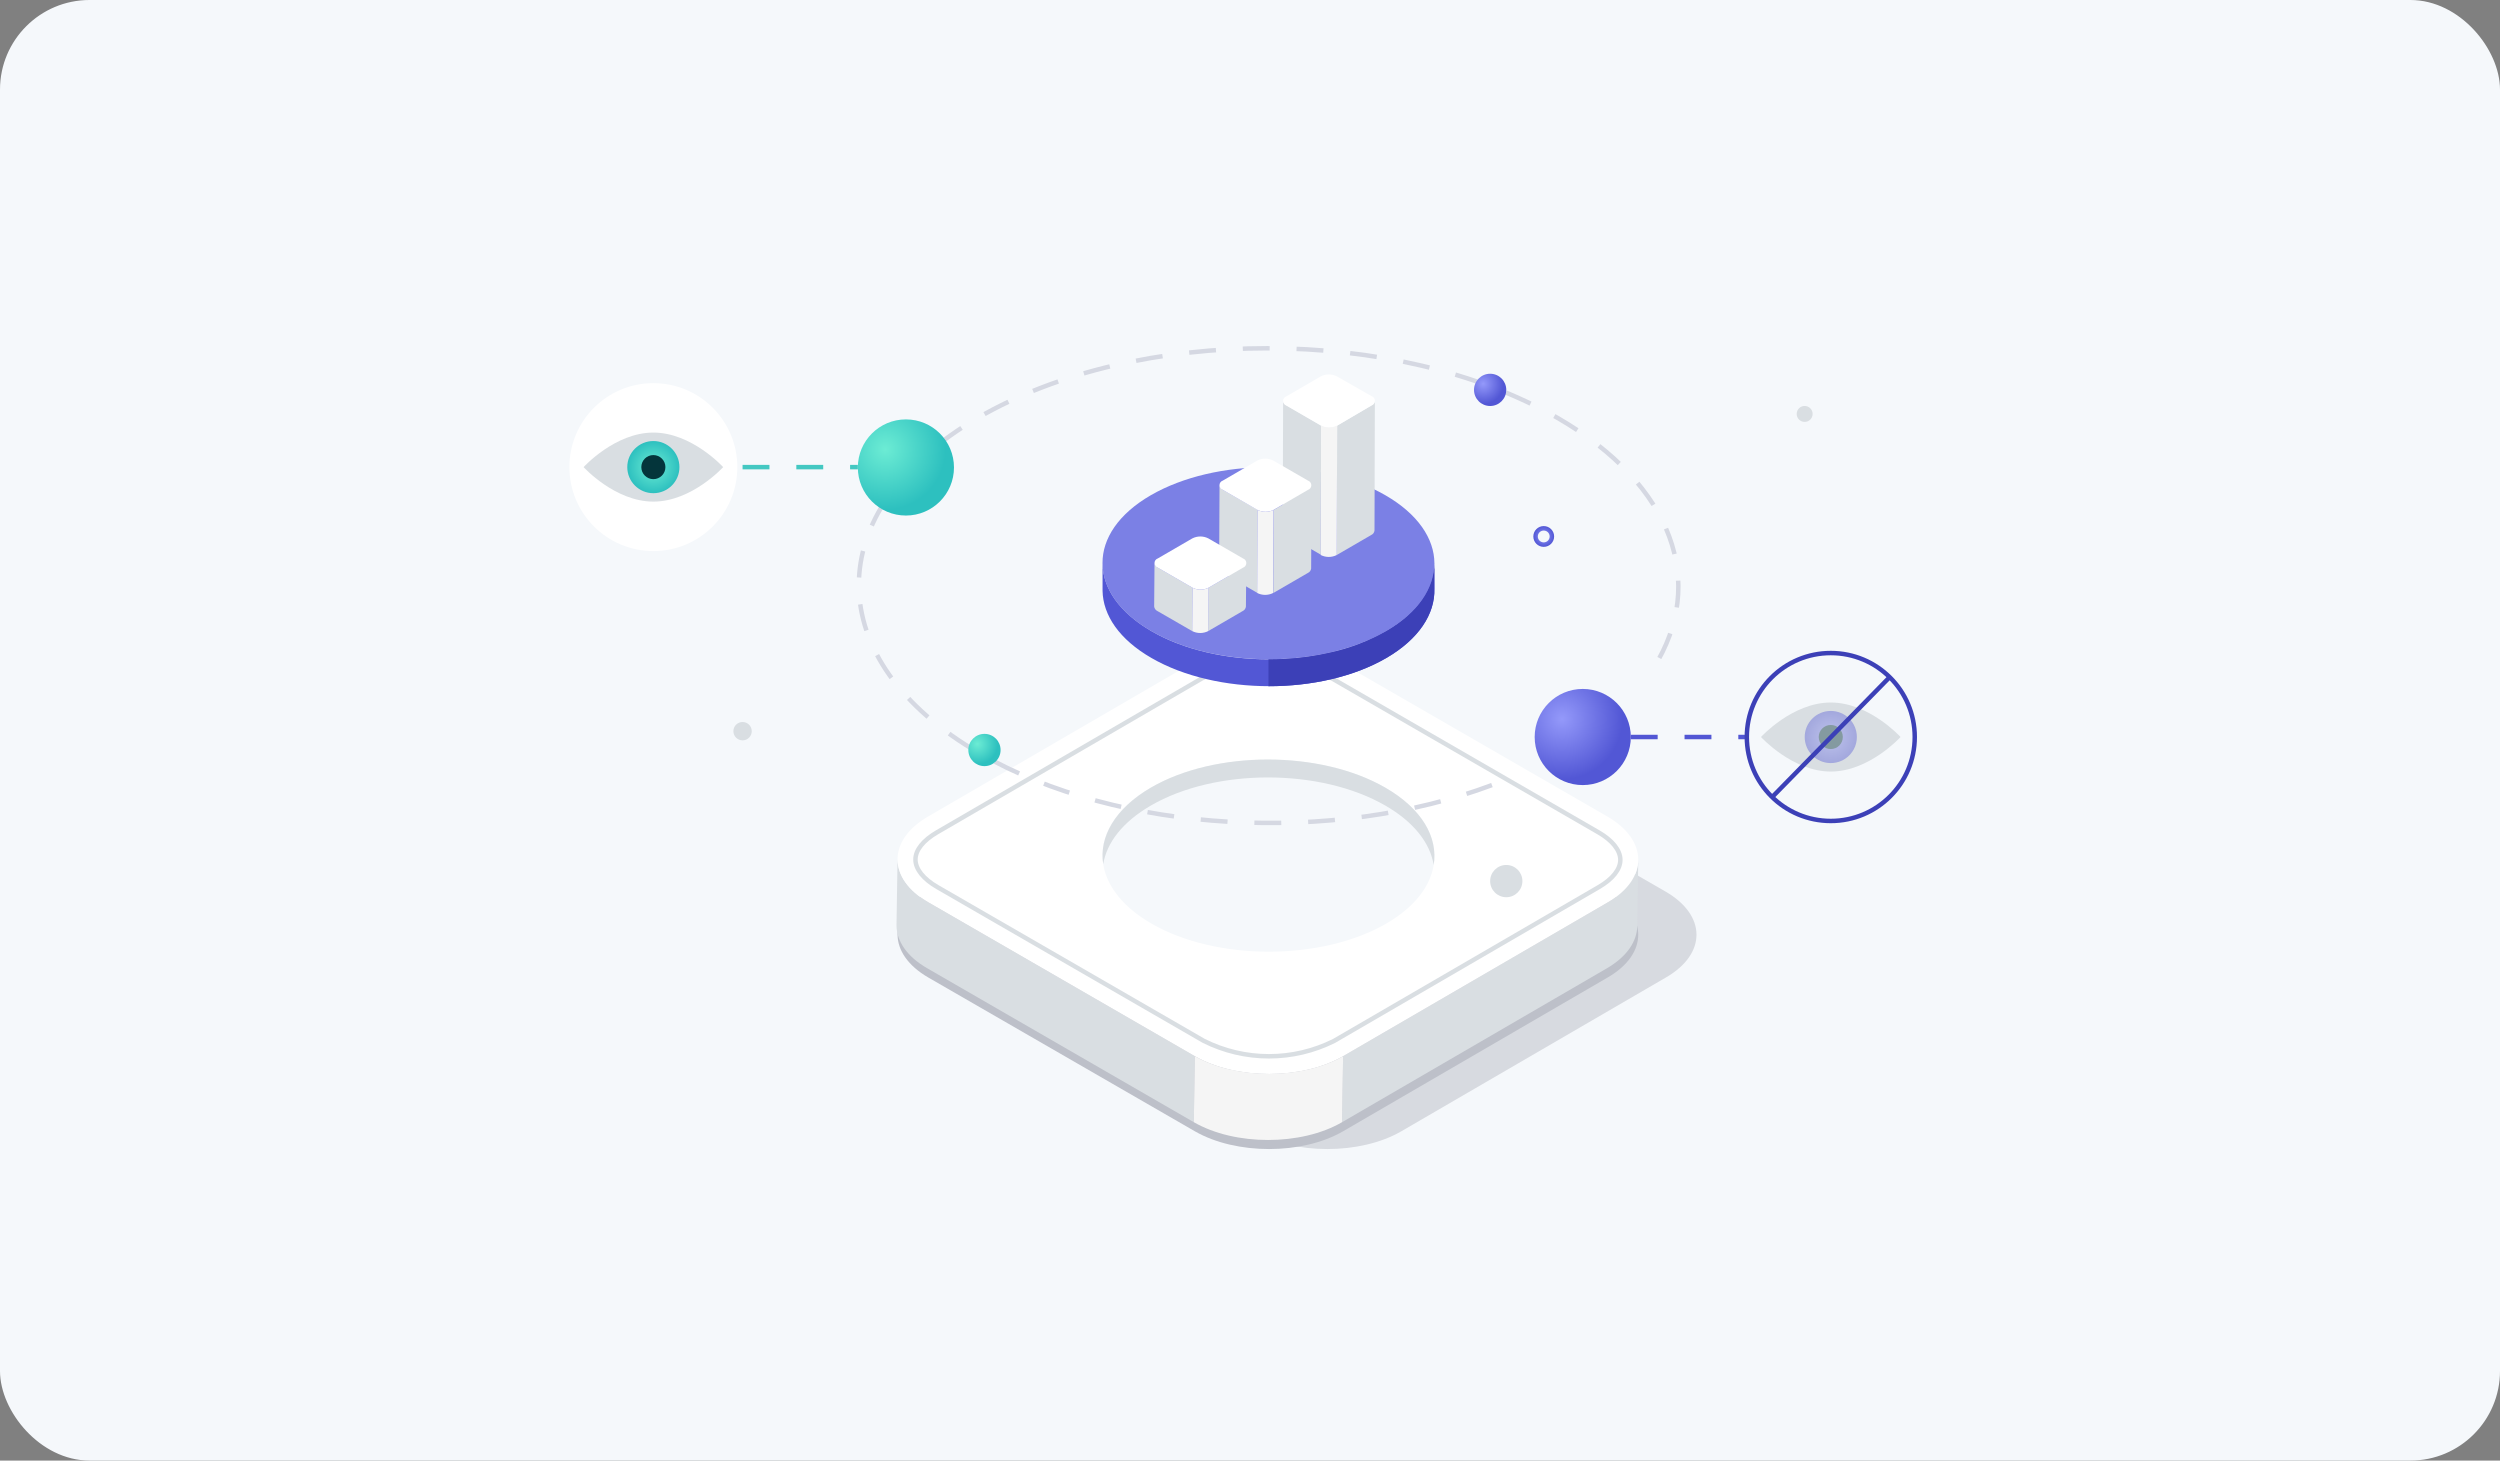 <?xml version="1.0" encoding="UTF-8"?>
<svg xmlns="http://www.w3.org/2000/svg" width="558" height="326" viewBox="0 0 558 326" fill="none">
  <rect x="0" y="0" width="558" height="326" fill="#808080" stroke="none"/>
  <rect x="0.5" y="0.5" width="557" height="325" rx="19.5" fill="#F5F8FB"></rect>
  <rect x="0.5" y="0.5" width="557" height="325" rx="19.5" stroke="#F5F8FB"></rect>
  <g clip-path="url(#clip0_51_16800)">
    <path d="M533.22 48H24V278H533.22V48Z" fill="#F5F8FB"></path>
    <path d="M371.75 199C380.92 204.29 380.96 212.88 371.86 218.16L312.78 252.5C303.67 257.79 288.87 257.79 279.69 252.5L220.23 218.2C211.07 212.91 211.03 204.33 220.14 199.04L279.21 164.71C288.31 159.42 303.13 159.41 312.29 164.71L371.75 199Z" fill="#D7DAE0"></path>
    <path d="M358.75 199C367.92 204.29 367.96 212.88 358.86 218.16L299.78 252.5C290.67 257.79 275.87 257.79 266.69 252.5L207.23 218.2C198.07 212.91 198.03 204.33 207.14 199.04L266.21 164.71C275.31 159.42 290.13 159.41 299.29 164.71L358.75 199Z" fill="#BDC0C9"></path>
    <path d="M358.861 201.41L299.781 235.74L299.551 250.47L358.631 216.14C363.151 213.51 365.421 210.07 365.431 206.63L365.661 191.89C365.651 195.34 363.381 198.78 358.861 201.41Z" fill="#D9DEE2"></path>
    <path d="M207.23 201.41C202.62 198.75 200.32 195.26 200.33 191.77L200.1 206.51C200.1 209.99 202.39 213.51 207 216.14L266.46 250.47L266.69 235.74L207.23 201.41Z" fill="#D9DEE2"></path>
    <path d="M358.75 182.24C367.92 187.54 367.96 196.12 358.86 201.41L299.78 235.74C290.67 241.04 275.87 241.04 266.69 235.74L207.23 201.41C198.07 196.12 198.03 187.55 207.14 182.25L266.21 147.92C275.31 142.63 290.13 142.62 299.29 147.92L358.75 182.24Z" fill="white"></path>
    <path d="M282.75 148C287.807 147.9 292.808 149.076 297.29 151.42L356.75 185.76C359.86 187.55 361.65 189.76 361.66 191.91C361.67 194.06 359.91 196.22 356.85 198L297.77 232.33C293.256 234.589 288.278 235.765 283.23 235.765C278.182 235.765 273.204 234.589 268.69 232.33L209.23 198C206.12 196.21 204.34 194 204.33 191.86C204.32 189.72 206.09 187.55 209.15 185.77L268.22 151.44C272.694 149.081 277.694 147.898 282.75 148Z" stroke="#D9DEE2" stroke-miterlimit="10"></path>
    <path d="M299.781 235.74L299.551 250.47C290.441 255.77 275.641 255.77 266.461 250.47L266.691 235.74C275.871 241 290.671 241 299.781 235.74Z" fill="#F5F5F5"></path>
    <path d="M309.221 175.81C323.741 184.19 323.821 197.81 309.401 206.15C294.981 214.49 271.531 214.53 257.011 206.15C242.491 197.77 242.431 184.15 256.851 175.81C271.271 167.47 294.711 167.43 309.221 175.81Z" fill="#F5F8FB"></path>
    <path d="M256.849 179.81C271.269 171.43 294.709 171.43 309.219 179.81C315.639 183.51 319.219 188.23 319.999 193.06C320.999 186.9 317.399 180.53 309.219 175.81C294.709 167.43 271.219 167.43 256.849 175.81C248.849 180.49 245.269 186.81 246.239 192.9C246.999 188.12 250.549 183.47 256.849 179.81Z" fill="#D9DEE2"></path>
    <path d="M333 175.23C297.64 188.5 249.83 186.15 218.69 168.17C182.85 147.48 182.69 113.94 218.29 93.25C253.89 72.56 311.76 72.56 347.6 93.25C373.7 108.32 380.9 130.25 369.13 148.99" stroke="#D5D8E2" stroke-miterlimit="10" stroke-dasharray="6 6"></path>
    <path d="M309.221 110.54C323.741 118.92 323.821 132.54 309.401 140.88C294.981 149.22 271.531 149.26 257.011 140.88C242.491 132.5 242.431 118.88 256.851 110.54C271.271 102.2 294.711 102.16 309.221 110.54Z" fill="#7B80E5"></path>
    <path d="M320.16 125.71C320.16 131.2 316.61 136.71 309.4 140.88C305.582 143.046 301.464 144.633 297.18 145.59C293.766 146.385 290.29 146.88 286.79 147.07C285.61 147.13 284.43 147.17 283.24 147.17C273.76 147.17 264.24 145.07 257.01 140.88C249.78 136.69 246.15 131.26 246.09 125.8C246.09 125.8 246.09 130.8 246.09 131.87C246.19 137.31 249.83 142.74 257.02 146.87C271.54 155.25 295.02 155.25 309.41 146.87C316.74 142.62 320.31 137.02 320.16 131.44C320.13 130.56 320.16 125.71 320.16 125.71Z" fill="#5257D5"></path>
    <path d="M353.269 175.23C359.195 175.23 363.999 170.426 363.999 164.5C363.999 158.574 359.195 153.77 353.269 153.77C347.343 153.77 342.539 158.574 342.539 164.5C342.539 170.426 347.343 175.23 353.269 175.23Z" fill="url(#paint0_radial_51_16800)"></path>
    <path d="M202.199 115.07C208.125 115.07 212.929 110.266 212.929 104.34C212.929 98.414 208.125 93.61 202.199 93.61C196.273 93.61 191.469 98.414 191.469 104.34C191.469 110.266 196.273 115.07 202.199 115.07Z" fill="url(#paint1_radial_51_16800)"></path>
    <path d="M219.731 171C221.719 171 223.331 169.388 223.331 167.4C223.331 165.412 221.719 163.8 219.731 163.8C217.743 163.8 216.131 165.412 216.131 167.4C216.131 169.388 217.743 171 219.731 171Z" fill="url(#paint2_radial_51_16800)"></path>
    <path d="M402.8 94.17C403.783 94.17 404.58 93.373 404.58 92.39C404.58 91.407 403.783 90.61 402.8 90.61C401.816 90.61 401.02 91.407 401.02 92.39C401.02 93.373 401.816 94.17 402.8 94.17Z" fill="#D9DEE2"></path>
    <path d="M336.2 200.26C338.188 200.26 339.8 198.648 339.8 196.66C339.8 194.672 338.188 193.06 336.2 193.06C334.211 193.06 332.6 194.672 332.6 196.66C332.6 198.648 334.211 200.26 336.2 200.26Z" fill="#D9DEE2"></path>
    <path d="M165.741 165.25C166.874 165.25 167.791 164.332 167.791 163.2C167.791 162.068 166.874 161.15 165.741 161.15C164.609 161.15 163.691 162.068 163.691 163.2C163.691 164.332 164.609 165.25 165.741 165.25Z" fill="#D9DEE2"></path>
    <path d="M332.6 90.62C334.588 90.62 336.2 89.008 336.2 87.02C336.2 85.032 334.588 83.42 332.6 83.42C330.612 83.42 329 85.032 329 87.02C329 89.008 330.612 90.62 332.6 90.62Z" fill="url(#paint3_radial_51_16800)"></path>
    <path d="M320.159 125.71C320.159 131.2 316.609 136.71 309.399 140.88C305.581 143.046 301.463 144.633 297.179 145.59C293.765 146.385 290.289 146.88 286.789 147.07C285.609 147.13 284.429 147.17 283.239 147.17H283.119V153.17C292.649 153.17 302.119 151.1 309.399 146.89C316.679 142.68 320.299 137 320.149 131.45C320.149 130.56 320.149 125.71 320.149 125.71H320.159Z" fill="#3C40B7"></path>
    <path d="M165.74 104.26H191.47" stroke="#44C8C2" stroke-miterlimit="10" stroke-dasharray="6 6"></path>
    <path d="M363.99 164.5H389.73" stroke="#5257D4" stroke-miterlimit="10" stroke-dasharray="6 6"></path>
    <path d="M145.83 123C156.18 123 164.57 114.61 164.57 104.26C164.57 93.91 156.18 85.52 145.83 85.52C135.48 85.52 127.09 93.91 127.09 104.26C127.09 114.61 135.48 123 145.83 123Z" fill="white"></path>
    <path d="M161.41 104.26C161.41 104.26 154.41 111.96 145.83 111.96C137.25 111.96 130.26 104.26 130.26 104.26C130.26 104.26 137.26 96.55 145.83 96.55C154.4 96.55 161.41 104.26 161.41 104.26Z" fill="#D9DEE2"></path>
    <path d="M145.83 110.08C149.044 110.08 151.65 107.474 151.65 104.26C151.65 101.046 149.044 98.44 145.83 98.44C142.615 98.44 140.01 101.046 140.01 104.26C140.01 107.474 142.615 110.08 145.83 110.08Z" fill="url(#paint4_radial_51_16800)"></path>
    <path d="M145.831 106.95C147.316 106.95 148.521 105.746 148.521 104.26C148.521 102.774 147.316 101.57 145.831 101.57C144.345 101.57 143.141 102.774 143.141 104.26C143.141 105.746 144.345 106.95 145.831 106.95Z" fill="#04353B"></path>
    <path d="M408.631 183.24C418.98 183.24 427.371 174.85 427.371 164.5C427.371 154.15 418.98 145.76 408.631 145.76C398.281 145.76 389.891 154.15 389.891 164.5C389.891 174.85 398.281 183.24 408.631 183.24Z" stroke="#3C40B7" stroke-miterlimit="10"></path>
    <path d="M424.201 164.5C424.201 164.5 417.201 172.21 408.631 172.21C400.061 172.21 393.051 164.5 393.051 164.5C393.051 164.5 400.051 156.8 408.631 156.8C417.211 156.8 424.201 164.5 424.201 164.5Z" fill="#D9DEE2"></path>
    <g opacity="0.4">
      <path d="M408.629 170.32C411.843 170.32 414.449 167.714 414.449 164.5C414.449 161.286 411.843 158.68 408.629 158.68C405.414 158.68 402.809 161.286 402.809 164.5C402.809 167.714 405.414 170.32 408.629 170.32Z" fill="url(#paint5_radial_51_16800)"></path>
      <path d="M408.629 167.19C410.115 167.19 411.319 165.986 411.319 164.5C411.319 163.014 410.115 161.81 408.629 161.81C407.144 161.81 405.939 163.014 405.939 164.5C405.939 165.986 407.144 167.19 408.629 167.19Z" fill="#04353B"></path>
    </g>
    <path d="M421.61 151.3L395.52 177.93" stroke="#3C40B7" stroke-miterlimit="10"></path>
    <path d="M306.139 90.49L298.449 95L298.359 123.88L306.059 119.41C306.259 119.323 306.431 119.184 306.559 119.009C306.688 118.833 306.767 118.626 306.789 118.41L306.869 89.53C306.838 89.738 306.754 89.935 306.627 90.103C306.499 90.271 306.332 90.404 306.139 90.49Z" fill="#D9DEE2"></path>
    <path d="M287.131 90.49C286.923 90.399 286.745 90.254 286.614 90.068C286.484 89.883 286.407 89.666 286.391 89.44L286.301 118.33C286.328 118.548 286.411 118.754 286.543 118.93C286.675 119.105 286.85 119.243 287.051 119.33L294.791 123.8L294.871 95L287.131 90.49Z" fill="#D9DEE2"></path>
    <path d="M306.131 88.42C306.349 88.492 306.538 88.631 306.672 88.817C306.807 89.002 306.879 89.226 306.879 89.455C306.879 89.684 306.807 89.908 306.672 90.094C306.538 90.279 306.349 90.418 306.131 90.49L298.451 95C297.895 95.278 297.282 95.423 296.661 95.423C296.04 95.423 295.427 95.278 294.871 95L287.131 90.53C286.913 90.458 286.724 90.319 286.589 90.134C286.455 89.948 286.383 89.724 286.383 89.495C286.383 89.266 286.455 89.042 286.589 88.856C286.724 88.671 286.913 88.532 287.131 88.46L294.811 84C295.364 83.719 295.976 83.573 296.596 83.573C297.216 83.573 297.828 83.719 298.381 84L306.131 88.42Z" fill="white"></path>
    <path d="M298.451 95L298.361 123.88C297.808 124.161 297.196 124.308 296.576 124.308C295.956 124.308 295.344 124.161 294.791 123.88L294.871 95C295.427 95.278 296.04 95.423 296.661 95.423C297.282 95.423 297.895 95.278 298.451 95Z" fill="#F5F5F5"></path>
    <path d="M291.999 109.34L284.309 113.81L284.219 132.35L291.919 127.88C292.118 127.793 292.29 127.654 292.419 127.479C292.547 127.303 292.626 127.096 292.649 126.88L292.729 108.34C292.703 108.555 292.623 108.761 292.495 108.936C292.367 109.111 292.196 109.25 291.999 109.34Z" fill="#D9DEE2"></path>
    <path d="M272.939 109.34C272.733 109.247 272.556 109.101 272.426 108.916C272.295 108.732 272.217 108.515 272.199 108.29L272.109 126.84C272.137 127.057 272.22 127.264 272.352 127.439C272.483 127.615 272.658 127.753 272.859 127.84L280.599 132.31L280.679 113.77L272.939 109.34Z" fill="#D9DEE2"></path>
    <path d="M291.94 107.27C292.157 107.342 292.347 107.481 292.481 107.666C292.616 107.852 292.688 108.076 292.688 108.305C292.688 108.534 292.616 108.758 292.481 108.944C292.347 109.129 292.157 109.268 291.94 109.34L284.25 113.81C283.694 114.088 283.081 114.233 282.46 114.233C281.838 114.233 281.226 114.088 280.67 113.81L272.93 109.34C272.712 109.268 272.523 109.129 272.388 108.944C272.254 108.758 272.182 108.534 272.182 108.305C272.182 108.076 272.254 107.852 272.388 107.666C272.523 107.481 272.712 107.342 272.93 107.27L280.62 102.8C281.171 102.514 281.784 102.365 282.405 102.365C283.026 102.365 283.638 102.514 284.19 102.8L291.94 107.27Z" fill="white"></path>
    <path d="M284.26 113.81L284.17 132.35C283.617 132.631 283.005 132.777 282.385 132.777C281.764 132.777 281.153 132.631 280.6 132.35L280.68 113.81C281.235 114.088 281.848 114.233 282.47 114.233C283.091 114.233 283.704 114.088 284.26 113.81Z" fill="#F5F5F5"></path>
    <path d="M277.438 126.71L269.748 131.18L269.668 140.86L277.358 136.39C277.557 136.302 277.729 136.163 277.857 135.988C277.985 135.812 278.065 135.606 278.088 135.39L278.178 125.71C278.151 125.926 278.068 126.132 277.939 126.307C277.809 126.482 277.637 126.621 277.438 126.71Z" fill="#D9DEE2"></path>
    <path d="M258.439 126.71C258.239 126.621 258.065 126.483 257.934 126.308C257.803 126.133 257.718 125.927 257.689 125.71L257.609 135.39C257.638 135.606 257.72 135.811 257.85 135.986C257.979 136.161 258.151 136.3 258.349 136.39L266.099 140.86L266.179 131.18L258.439 126.71Z" fill="#D9DEE2"></path>
    <path d="M277.43 124.64C277.647 124.712 277.837 124.851 277.971 125.036C278.106 125.222 278.178 125.446 278.178 125.675C278.178 125.904 278.106 126.128 277.971 126.314C277.837 126.499 277.647 126.638 277.43 126.71L269.74 131.18C269.187 131.461 268.575 131.608 267.955 131.608C267.334 131.608 266.723 131.461 266.17 131.18L258.43 126.71C258.212 126.638 258.023 126.499 257.888 126.314C257.754 126.128 257.682 125.904 257.682 125.675C257.682 125.446 257.754 125.222 257.888 125.036C258.023 124.851 258.212 124.712 258.43 124.64L266.13 120.17C266.683 119.889 267.294 119.742 267.915 119.742C268.535 119.742 269.147 119.889 269.7 120.17L277.43 124.64Z" fill="white"></path>
    <path d="M269.75 131.18L269.67 140.86C269.117 141.141 268.505 141.287 267.885 141.287C267.264 141.287 266.653 141.141 266.1 140.86L266.18 131.18C266.733 131.461 267.344 131.607 267.965 131.607C268.585 131.607 269.197 131.461 269.75 131.18Z" fill="#F5F5F5"></path>
    <path d="M344.56 121.56C345.565 121.56 346.38 120.745 346.38 119.74C346.38 118.735 345.565 117.92 344.56 117.92C343.555 117.92 342.74 118.735 342.74 119.74C342.74 120.745 343.555 121.56 344.56 121.56Z" stroke="url(#paint6_radial_51_16800)" stroke-miterlimit="10"></path>
  </g>
  <defs>
    <radialGradient id="paint0_radial_51_16800" cx="0" cy="0" r="1" gradientUnits="userSpaceOnUse" gradientTransform="translate(348.639 160.45) scale(13.53 13.53)">
      <stop stop-color="#9499FA"></stop>
      <stop offset="1" stop-color="#5257D5"></stop>
    </radialGradient>
    <radialGradient id="paint1_radial_51_16800" cx="0" cy="0" r="1" gradientUnits="userSpaceOnUse" gradientTransform="translate(197.569 100.28) scale(13.53 13.53)">
      <stop stop-color="#6CECD4"></stop>
      <stop offset="1" stop-color="#2DC0BF"></stop>
    </radialGradient>
    <radialGradient id="paint2_radial_51_16800" cx="0" cy="0" r="1" gradientUnits="userSpaceOnUse" gradientTransform="translate(218.171 166.05) scale(4.53)">
      <stop stop-color="#6CECD4"></stop>
      <stop offset="1" stop-color="#2DC0BF"></stop>
    </radialGradient>
    <radialGradient id="paint3_radial_51_16800" cx="0" cy="0" r="1" gradientUnits="userSpaceOnUse" gradientTransform="translate(331.05 85.66) scale(4.53 4.53)">
      <stop stop-color="#9499FA"></stop>
      <stop offset="1" stop-color="#5257D5"></stop>
    </radialGradient>
    <radialGradient id="paint4_radial_51_16800" cx="0" cy="0" r="1" gradientUnits="userSpaceOnUse" gradientTransform="translate(145.83 104.26) scale(5.82 5.82)">
      <stop stop-color="#6CECD4"></stop>
      <stop offset="1" stop-color="#2DC0BF"></stop>
    </radialGradient>
    <radialGradient id="paint5_radial_51_16800" cx="0" cy="0" r="1" gradientUnits="userSpaceOnUse" gradientTransform="translate(408.629 164.5) scale(5.82 5.82)">
      <stop stop-color="#9499FA"></stop>
      <stop offset="1" stop-color="#5257D5"></stop>
    </radialGradient>
    <radialGradient id="paint6_radial_51_16800" cx="0" cy="0" r="1" gradientUnits="userSpaceOnUse" gradientTransform="translate(344.56 119.74) scale(2.32 2.32)">
      <stop stop-color="#9499FA"></stop>
      <stop offset="1" stop-color="#5257D5"></stop>
    </radialGradient>
    <clipPath id="clip0_51_16800">
      <rect width="510" height="230" fill="white" transform="translate(24 48)"></rect>
    </clipPath>
  </defs>
</svg>
